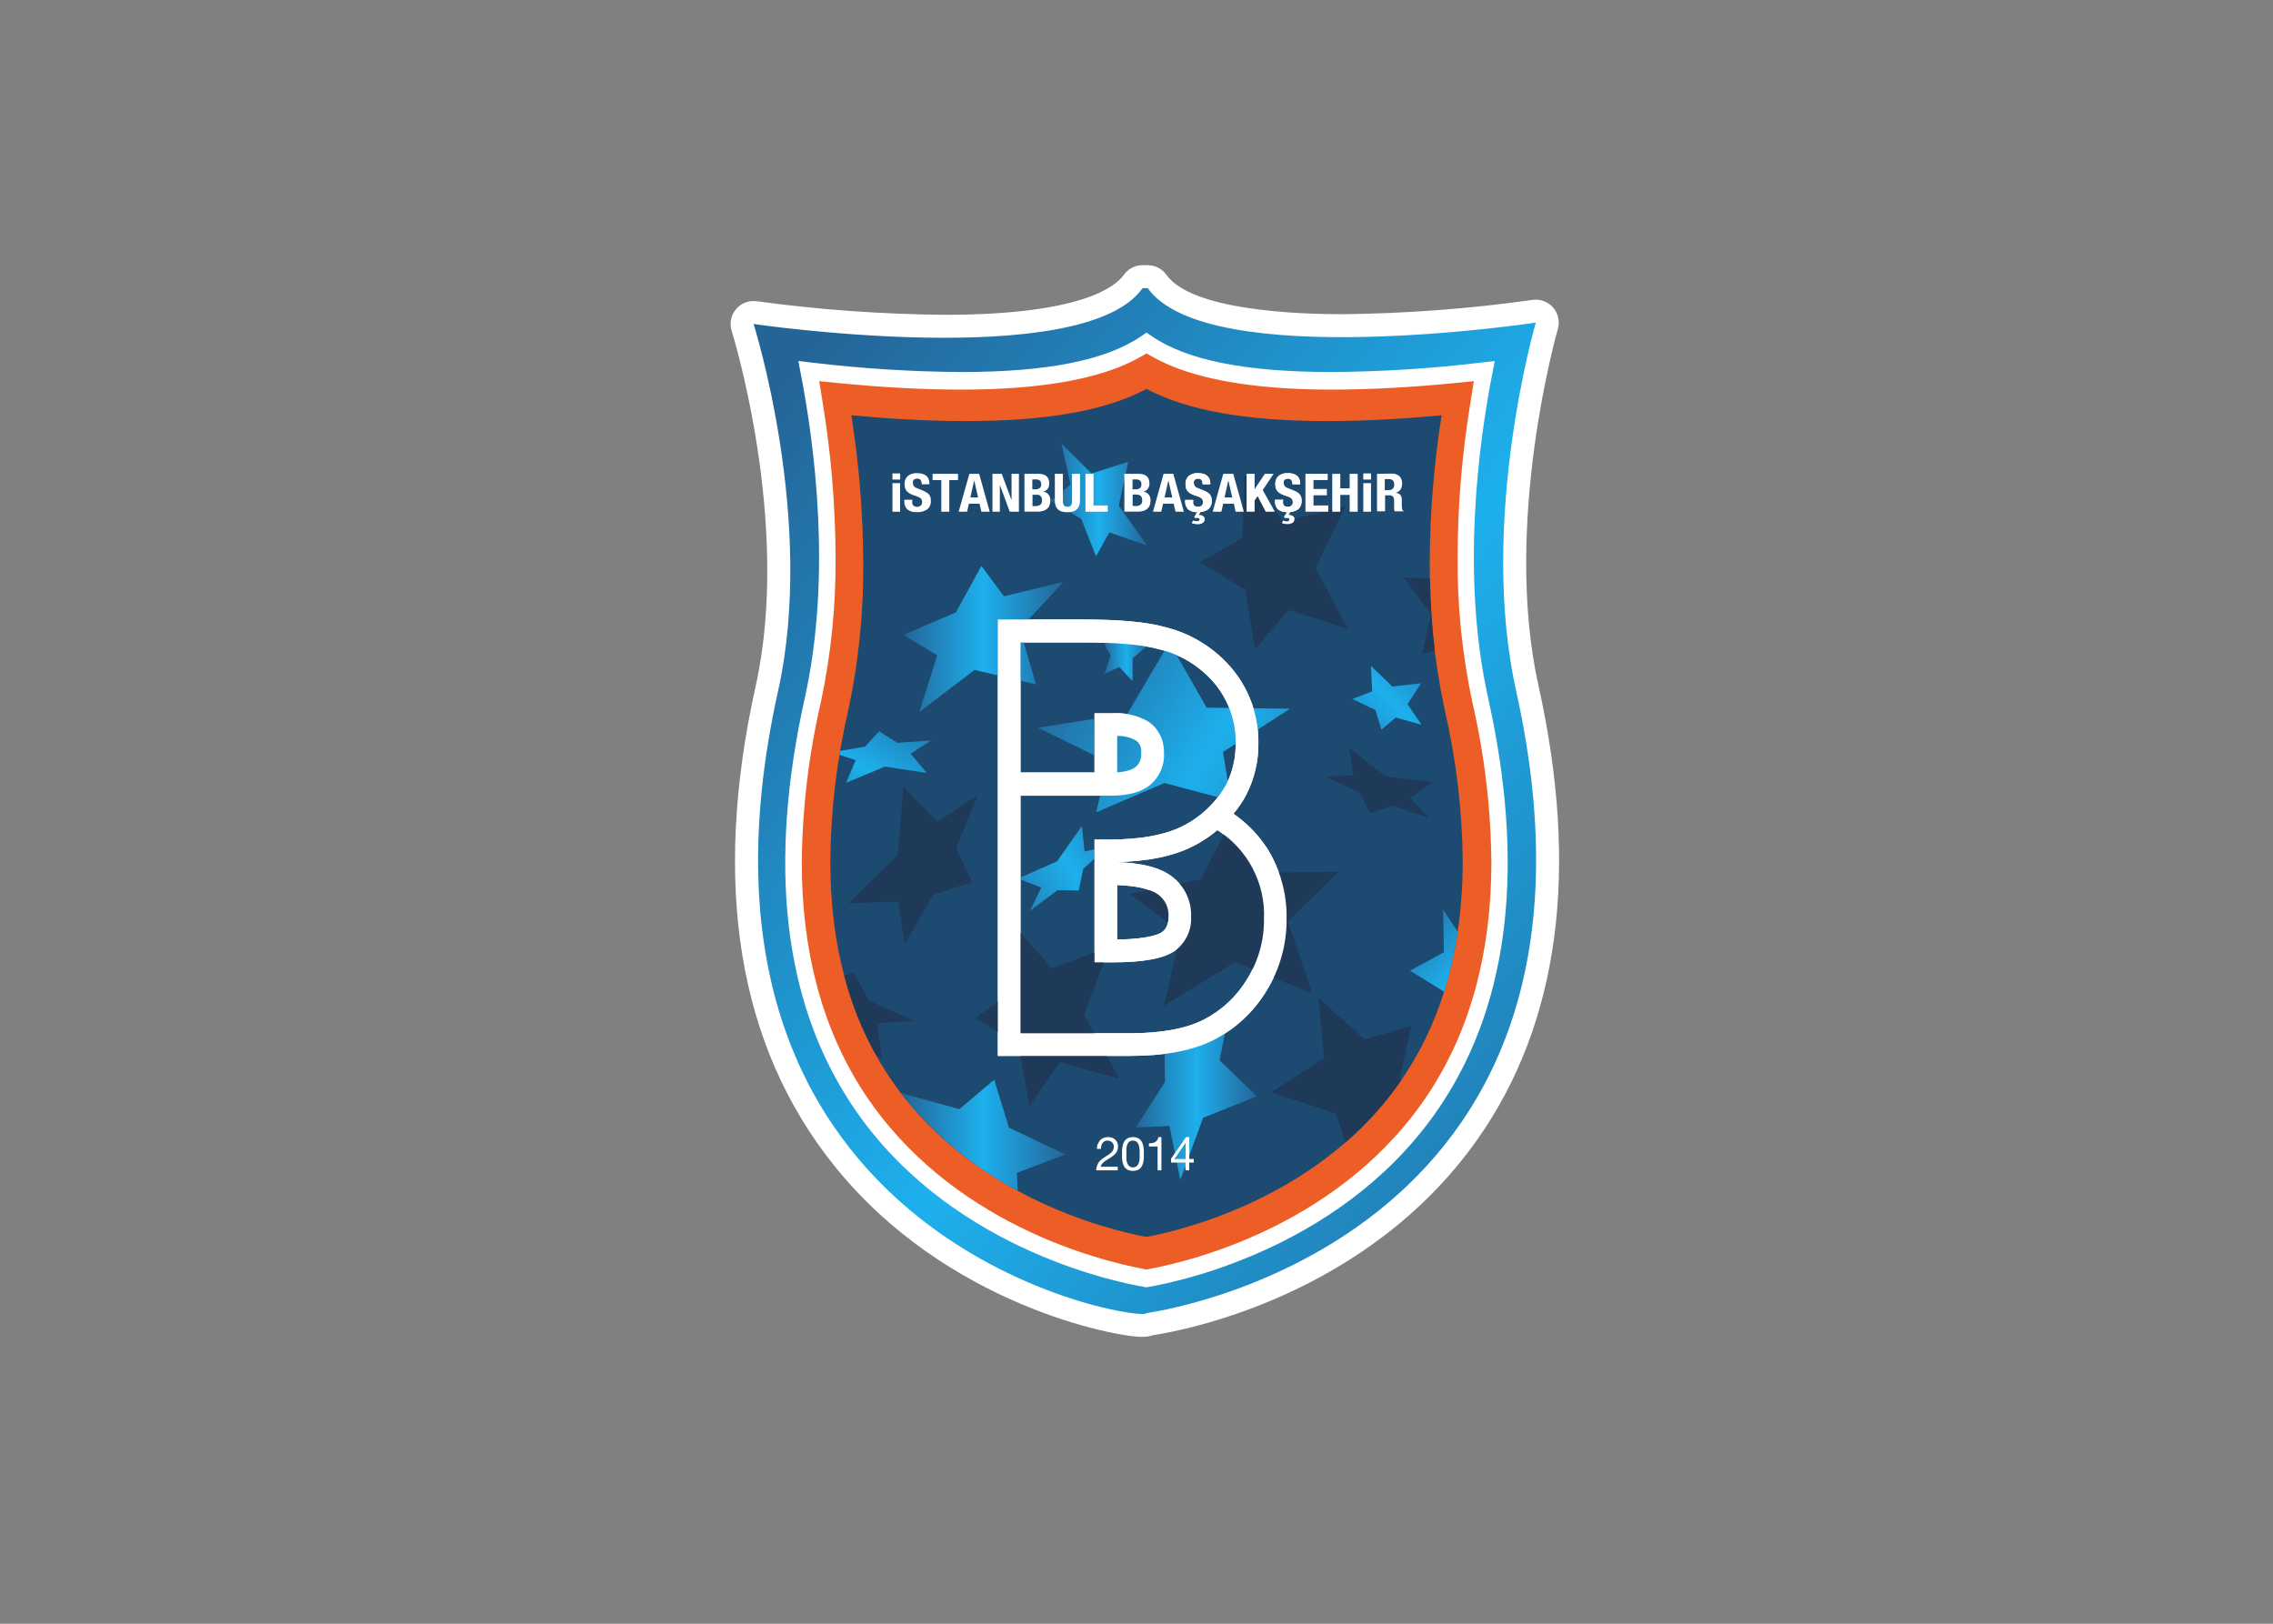 <svg clip-rule="evenodd" fill-rule="evenodd" stroke-linejoin="round" stroke-miterlimit="2" viewBox="0 0 560 400" xmlns="http://www.w3.org/2000/svg" xmlns:xlink="http://www.w3.org/1999/xlink"><rect x="0" y="0" width="560" height="400" fill="#808080" stroke="none"/><linearGradient id="a"><stop offset="0" stop-color="#246598"/><stop offset=".5" stop-color="#1db0ed"/><stop offset="1" stop-color="#246598"/></linearGradient><linearGradient id="b" gradientTransform="matrix(-13196.7 10840.1 -10840.1 -13196.7 13802.9 2004.78)" gradientUnits="userSpaceOnUse" x1="0" x2="1" xlink:href="#a" y1="0" y2="0"/><linearGradient id="c" gradientUnits="userSpaceOnUse" x1="2366.26" x2="4555.02" xlink:href="#a" y1="9551.57" y2="9551.57"/><linearGradient id="d" gradientUnits="userSpaceOnUse" x1="4380.94" x2="5701.24" xlink:href="#a" y1="11455.7" y2="11455.7"/><linearGradient id="e" gradientUnits="userSpaceOnUse" x1="5097.34" x2="5735.802" xlink:href="#a" y1="9380.95" y2="9380.95"/><linearGradient id="f" gradientTransform="matrix(-4273.22 2576.5 -2576.5 -4273.22 8569.96 6538.57)" gradientUnits="userSpaceOnUse" x1="0" x2="1" xlink:href="#a" y1="0" y2="0"/><linearGradient id="g" gradientTransform="matrix(-1790.97 -1822.39 1822.39 -1790.97 9926.18 9610.94)" gradientUnits="userSpaceOnUse" x1="0" x2="1" xlink:href="#a" y1="0" y2="0"/><linearGradient id="h" gradientUnits="userSpaceOnUse" x1="5546.04" x2="7204.42" xlink:href="#a" y1="3374.88" y2="3374.88"/><linearGradient id="i" gradientTransform="matrix(2230.92 1633.91 -1633.91 2230.92 3520.81 5623.42)" gradientUnits="userSpaceOnUse" x1="0" x2="1" xlink:href="#a" y1="0" y2="0"/><linearGradient id="j" gradientTransform="matrix(1398.22 2152.32 -2152.32 1398.22 1274.12 6609.59)" gradientUnits="userSpaceOnUse" x1="0" x2="1" xlink:href="#a" y1="0" y2="0"/><linearGradient id="k" gradientUnits="userSpaceOnUse" x1="2330.43" x2="4582.04" xlink:href="#a" y1="2760.28" y2="2760.28"/><linearGradient id="l" gradientTransform="matrix(-1665.29 1790.98 -1790.98 -1665.29 10797.8 4062.73)" gradientUnits="userSpaceOnUse" x1="0" x2="1" xlink:href="#a" y1="0" y2="0"/><clipPath id="m"><path clip-rule="evenodd" d="m0 0h11340v14667.8h-11340z"/></clipPath><clipPath id="n"><path clip-rule="evenodd" d="m5691.17 326.738s6759.23 872.902 5060.03 8518.172c-518.5 2332.69 269.6 5036.69 269.6 5036.69s-4497-679.3-5311.41 472h-70.34c-813.82-1151.3-5324.573-490.8-5324.573-490.8s854.643-2689 335.57-5021.67c-1699.227-7645.89 5068.773-8660.161 5041.123-8514.392zm-22 356.344c-449.31 76.664-2755.58 559.258-4038.79 2536.868-911.208 1403.28-1117.95 3261.51-615.22 5523.14 377.05 1692.91 125.68 3505.91-54.051 4436.01l-34.558 177.2 178.469-20.8c680.84-82 1364.14-125.3 2049.88-130 1177.03 0 1982.64 160.2 2464.01 489.5l73.5 50.3 73.56-50.3c481.98-329.3 1288.26-489.5 2463.98-489.5 686.19 4.6 1369.89 48 2051.15 130l178.5 20.8-34.6-177.2c-181.6-930.1-432.99-2743.1-55.9-4436.01 502.7-2262.3 295.9-4118.62-615.21-5521.85-1284.48-1978.9-3592.64-2462.166-4042.58-2538.158l-22-3.777-22 3.777z"/></clipPath><clipPath id="o"><path clip-rule="evenodd" d="m1500.29 8021.03-9.43-54.66 220.58-71.64-130.7-311.05 531.62 221.8 573.11-86.7-221.19 263.95 280.27 179.72-460.62-31.42-251.38 157.73-193.54-210.53-337.47-57.2z"/></clipPath><clipPath id="p"><path clip-rule="evenodd" d="m2330.43 3339.37c216.07-277.15 458.82-528.52 728.28-754.1 269.44-225.64 559.58-420.43 870.4-584.43l-11.31 244.49 664.23 251.37-772.32 368.19-201.08 654.82-477.61-402.16-800.59 219.28z"/></clipPath><clipPath id="q"><path clip-rule="evenodd" d="m9765.18 4721.27c84.48 269.02 147.32 543 188.52 821.96l-200.43 304.12 9.43-583.13-463.19-251.36 466.91-289.11z"/></clipPath><g transform="matrix(.018 0 0 -.018 179.999 329.346)"><g clip-path="url(#m)" fill="#fff" fill-rule="nonzero"><path d="m5634.59 0c-363.17 0-2683.3 432.957-4217.25 2345.23-1315.899 1639.53-1677.238 3849.66-1073.965 6563.77 493.313 2220.2-319.859 4832.5-328.648 4858.9-4.024 12.6-7.215 25.5-9.602 38.5-2.391 13.1-3.941 26.2-4.66 39.5-.719 13.2-.61 26.4.348 39.7.96 13.2 2.734 26.3 5.359 39.3 2.613 13 6.035 25.8 10.269 38.4 4.239 12.6 9.258 24.8 15.036 36.7 5.781 12 12.308 23.5 19.558 34.6 7.231 11.1 15.153 21.7 23.746 31.8 8.586 10.1 17.778 19.7 27.574 28.6 9.801 8.9 20.122 17.2 30.961 24.9 10.844 7.6 22.133 14.5 33.86 20.7 11.715 6.2 23.773 11.7 36.195 16.4 12.41 4.6 25.07 8.5 37.961 11.6 12.906 3.1 25.953 5.3 39.145 6.7 13.175 1.5 26.402 2 39.664 1.8 13.265-.3 26.453-1.3 39.582-3.3 851.367-115.8 1706.647-177.6 2565.807-185.3 1868.28 0 2340.19 382 2456.45 546.7 14.55 20.5 31.32 39 50.32 55.5s39.7 30.6 62.07 42.1c22.36 11.5 45.76 20.3 70.19 26.2 24.48 5.9 49.28 8.8 74.49 8.8h70.34c25.11 0 49.85-3 74.29-8.9 24.38-6 47.72-14.7 70.03-26.2 22.31-11.6 42.97-25.6 61.92-42.1 18.89-16.4 35.66-34.9 50.15-55.4 343.77-485.8 1792.24-538.6 2399.28-538.6 873.78 8.7 1743.24 73.9 2608.54 195.5 15.6 2.4 31.4 3.7 47.2 3.7 12.1 0 24.2-.7 36.3-2.1s24-3.5 35.8-6.3c11.9-2.8 23.5-6.2 34.9-10.4 11.5-4.1 22.6-8.9 33.5-14.3 10.8-5.5 21.4-11.5 31.5-18.2 10.2-6.6 20-13.9 29.3-21.6 9.3-7.8 18.2-16.1 26.5-24.9 8.4-8.9 16.2-18.1 23.5-27.9 7.3-9.7 14-19.8 20.1-30.3s11.6-21.3 16.5-32.4c4.9-11.2 9.1-22.6 12.6-34.2 3.6-11.6 6.4-23.4 8.6-35.4 2.2-11.9 3.6-24 4.4-36.1s.8-24.3.2-36.4-1.9-24.2-4-36.2c-2-12-4.7-23.8-8.1-35.5-7.6-26.3-759.1-2656.3-264.6-4880.2 562.5-2528.74 283.4-4615.1-828.9-6199.92-1506.26-2146.66-4012.37-2624.91-4439.06-2687.753-49.91-17.028-101.25-25-153.95-23.864z"/><path d="m679.586 13536.6 227.48-1308.3 130.094-1626.4-178.48-1418.92-179.094-893.6-130.082-1459.18 113.746-1462.91 309.18-1361.15 582.54-1024.31 712.62-965.25 854.01-565.58 988.49-532.906s764.16-326.789 813.18-326.789c49.01 0 803.1-113.727 803.1-113.727l699.44 194.789 1206.52 446.833 1244.88 879.73 578.78 506.57 565.61 785.46 462.5 942.63 227.5 828.91 130.1 1024.31v1016.75l-195.5 955.83-162.7 1123.59-70.4 1019.92v1836.9l184.1 845.2 130.1 731.4-706.4-79.8-811.26-78.5h-1817.34l-808.76 159.6-591.36 194.8-290.34 130.1-395.89-227.5-754.08-257-1440.32-100.6-1197.14 100.6-845.84 78.5z"/></g><g clip-path="url(#n)"><path d="m5691.17 326.738s6759.23 872.902 5060.03 8518.172c-518.5 2332.69 269.6 5036.69 269.6 5036.69s-4497-679.3-5311.41 472h-70.34c-813.82-1151.3-5324.573-490.8-5324.573-490.8s854.643-2689 335.57-5021.67c-1699.227-7645.89 5068.773-8660.161 5041.123-8514.392zm-22 356.344c-449.31 76.664-2755.58 559.258-4038.79 2536.868-911.208 1403.28-1117.95 3261.51-615.22 5523.14 377.05 1692.91 125.68 3505.91-54.051 4436.01l-34.558 177.2 178.469-20.8c680.84-82 1364.14-125.3 2049.88-130 1177.03 0 1982.64 160.2 2464.01 489.5l73.5 50.3 73.56-50.3c481.98-329.3 1288.26-489.5 2463.98-489.5 686.19 4.6 1369.89 48 2051.15 130l178.5 20.8-34.6-177.2c-181.6-930.1-432.99-2743.1-55.9-4436.01 502.7-2262.3 295.9-4118.62-615.21-5521.85-1284.48-1978.9-3592.64-2462.166-4042.58-2538.158l-22-3.777-22 3.777z" fill="url(#b)" fill-rule="nonzero"/></g><path d="m5655.97 930.051c-602.63 111.809-2662.56 618.949-3839.58 2427.539-559.29 861.56-842.702 1916.67-842.077 3135.77 7.078 741.06 94.217 1472.49 261.427 2194.45 139.23 655.65 206.25 1318.59 201.08 1988.89-2.98 715.1-62.89 1425.5-179.72 2131l-44 272.7 267.08-26.4c586.94-58.4 1166.34-89.2 1675.35-89.2 1098.47 0 1919.17 147 2439.52 439.9l97.36 55.3 99.34-55.3c520.29-290.4 1339.77-439.9 2435.72-439.9 512.78 0 1092.17 30.8 1679.13 89.2l267 26.4-43.9-272.7c-117.2-704.7-176.93-1414.1-179.15-2128.5-5.28-671.1 61.95-1334.92 201.75-1991.39 166.8-721.8 253.7-1453.02 260.8-2193.77 0-1218.53-282.8-2273.65-842.09-3135.21-1178.31-1809.83-3239.46-2316.97-3843.4-2429.455l-37.68-6.883-35.82 6.883z" fill="#ed5e27" fill-rule="nonzero"/><path d="m1815.75 10589.4c4.86-675.42-63-1343.42-203.6-2004.03-158.46-682.21-241.01-1373.46-247.6-2073.78 0-1139.91 257.44-2106.45 772.33-2899.48 1085.89-1677.26 3040.27-2149.2 3553.05-2243.41 512.78 94.83 2469 565.53 3556.21 2245.28 515.31 791.84 773.56 1757.45 774.76 2896.98-6.7 700.33-89.25 1391.58-247.54 2073.79-141.01 661.18-209.03 1329.83-204.21 2005.85 2.53 678.5 56.78 1352.8 162.74 2022.9-453.71-42.7-1005.46-79.2-1564.78-79.2-1100.97 0-1912.27 142-2474.7 439.9-561.15-299.8-1373.06-439.9-2474.66-439.9-560.55 0-1112.29 36.5-1565.38 79.2 105.92-670.6 160.38-1345.3 163.38-2024.1" fill="#1d4a70" fill-rule="nonzero"/><path d="m6398.79 11246.7h25.11c7.76-.1 15.27-1.4 22.62-3.8 7.55-2.4 14.44-5.9 20.75-10.7 6.06-4.6 10.87-10.2 14.45-16.9 3.83-7.1 5.74-14.6 5.64-22.6.46-10-1.45-19.4-5.85-28.3-4.35-8.9-10.56-16.3-18.63-22-21.8-13.5-45.45-19.4-71.02-17.6-15.43-.1-30.7 1.4-45.87 4.4-10.51 1.8-20.55 4.9-30.18 9.4l14.44 33.3c7.46-3.5 15.22-6 23.3-7.5 9.68-2.1 19.51-3.2 29.5-3.2 9.79-.2 18.79 2.3 27.02 7.6 7.2 3.6 10.98 9.5 11.34 17.6.11 7.4-2.84 13.2-8.8 17.6-7.4 5-15.58 7.3-24.54 6.9h-13.82l-11.95-3.2-15.07 16.4 42.14 62.8h40.84l-28.93-42.1zm-67.91 193.5c-1.09-11.1-1.09-22.2 0-33.3 1.6-9.3 5.43-17.7 11.49-25s13.56-12.6 22.46-15.8c11.6-4.2 23.51-6.1 35.83-5.7 16.92 0 31.98 5.3 45.23 15.7 7.1 6 12.38 13.3 15.95 21.8 3.52 8.5 4.92 17.4 4.19 26.6.16 10.4-1.55 20.5-5.07 30.2-3.57 8.9-9.06 16.4-16.31 22.6-9.11 7.6-19.15 13.7-30.17 18.2-14.96 6.5-30.29 12.2-45.87 17-21.69 6.6-42.6 15-62.84 25.1-16.62 8.3-31.47 19-44.62 32.1-12.01 12.3-20.81 26.5-26.4 42.7-5.9 18.4-8.59 37.3-8.18 56.6-1.66 21.6 1.5 42.5 9.42 62.7s19.88 37.6 35.82 52.3c18.02 13.6 37.84 23.6 59.48 30.1s43.69 9 66.21 7.6c22.72.2 45.14-2.3 67.24-7.5 19.51-4.5 37.32-12.7 53.42-24.6 15.32-11.5 27.07-26 35.2-43.3 8.85-20 13.04-41 12.58-62.9v-14.4h-105.6c1.24 20.5-3.37 39.5-13.82 57.2-5.39 7.1-12.17 12.4-20.29 16-8.18 3.5-16.67 4.9-25.57 4.1-10.62.4-20.87-1.3-30.8-5-7.51-2.9-14.03-7.3-19.47-13.2-4.97-5.7-8.33-12.2-10.09-19.5-.88-7.6-.88-15.1 0-22.7-.42-14.4 3.1-27.8 10.71-40.2 12.27-14.6 27.54-24.7 45.87-30.1l84.84-34.6c17.96-7.1 34.94-16.1 50.93-27 12.06-8.4 22.57-18.4 31.37-30.2 7.87-10.8 13.36-22.8 16.36-35.8 3.1-14.3 4.61-28.7 4.4-43.4 1.92-22.8-1.55-44.7-10.46-65.8-8.85-21.2-22.15-39-39.8-53.6-20.66-13.5-42.86-23.5-66.78-29.8-23.86-6.4-48.09-8.8-72.73-7.2-23.86-2.3-47.26-.2-70.3 6.4-22.98 6.7-43.94 17.3-62.94 31.9-13.82 14.5-24.22 31.1-31.21 49.9-7.04 18.8-9.99 38.2-9.01 58.2v20.7h110v-15.1z" fill="#fff" fill-rule="nonzero"/><path d="m7628.55 11246.7h25.16c7.72-.1 15.27-1.4 22.62-3.8 7.51-2.4 14.45-5.9 20.71-10.7 6.11-4.6 10.92-10.2 14.5-16.9 3.82-7.1 5.74-14.6 5.64-22.6.46-10-1.5-19.4-5.86-28.3-4.34-8.9-10.55-16.3-18.68-22-21.74-13.5-45.45-19.4-70.97-17.6-15.48-.1-30.75 1.4-45.86 4.4-10.51 1.7-20.55 4.9-30.18 9.4l14.44 33.3c7.45-3.5 15.17-6 23.24-7.5 9.73-2.1 19.57-3.2 29.51-3.2 9.78-.2 18.84 2.3 27.07 7.6 7.2 3.6 10.98 9.5 11.34 17.6-.1 7.5-3.21 13.4-9.48 17.6-7.34 5-15.52 7.3-24.48 6.9l-13.2.6-11.96-3.1-16.92 14.4 42.08 62.9h41.46l-28.88-42.1zm-67.86 193.5c-1.14-11.1-1.14-22.2 0-33.3 1.66-9.3 5.44-17.7 11.34-25.1 6.16-7.2 13.72-12.4 22.62-15.7 11.33-4.2 23.09-6 35.2-5.7 16.87 0 31.99 5.2 45.24 15.7 7.04 6 12.37 13.3 15.89 21.8 3.57 8.5 4.97 17.4 4.2 26.6.15 10.4-1.5 20.5-5.02 30.2-3.58 8.9-9.06 16.4-16.31 22.6-9.16 7.6-19.21 13.7-30.18 18.2-15.01 6.5-30.28 12.2-45.86 17-21.69 6.6-42.66 14.9-62.85 25.1-16.61 8.3-31.52 19-44.62 32.1-12 12.3-20.8 26.5-26.39 42.7-5.91 18.4-8.65 37.3-8.18 56.6-1.66 21.6 1.44 42.5 9.37 62.7 7.97 20.2 19.93 37.6 35.87 52.3 18.01 13.6 37.84 23.6 59.42 30.1 21.69 6.5 43.75 9 66.26 7.6 22.73.2 45.14-2.4 67.24-7.5 19.47-4.6 37.27-12.7 53.43-24.6 15.27-11.5 26.96-26 35.19-43.3 8.86-20 13.05-41 12.58-62.9v-14.4h-104.97c1.29 20.5-3.32 39.5-13.83 57.2-5.38 7.1-12.16 12.4-20.34 16-8.18 3.5-16.67 4.9-25.52 4.1-10.61.4-20.86-1.3-30.8-5-7.51-3-13.97-7.4-19.51-13.2-4.92-5.7-8.28-12.2-10.05-19.5-.88-7.6-.88-15.1 0-22.7-.46-14.4 3.11-27.8 10.72-40.2 12.27-14.6 27.59-24.6 45.86-30.1l84.85-34.6c18.16-7.1 35.35-16.1 51.5-27 12.16-8.4 22.62-18.4 31.42-30.2 7.87-10.8 13.3-22.8 16.36-35.8 3.1-14.3 4.55-28.7 4.4-43.4 1.91-22.8-1.56-44.7-10.46-65.8-8.85-21.2-22.15-39-39.81-53.6-20.65-13.5-42.86-23.5-66.77-29.8-23.86-6.4-48.09-8.8-72.73-7.2-23.86-2.3-47.26-.2-70.24 6.4-23.04 6.7-44.06 17.3-63 31.9-14.19 14.8-24.75 31.8-31.78 51.1-6.99 19.2-9.79 39.1-8.44 59.5v20.7h109.99v-15z" fill="#fff" fill-rule="nonzero"/><path d="m5290.88 5438.88v745.35c358.83-11.96 508.38-88.62 565.58-133.24 22.93-17.29 43.48-37.07 61.49-59.48 18.01-22.36 32.98-46.59 44.93-72.73 12.01-26.09 20.55-53.26 25.73-81.58 5.18-28.26 6.78-56.68 4.82-85.36 0-125.68-43.95-178.48-91.11-213.01-22-16.36-152.71-94.26-612.06-100.58zm0 2283.06v502.73c88.88 2.96 172.69-16.3 251.37-57.82 6.36-3.98 12.47-8.39 18.22-13.2 12.68-10.82 23.55-23.19 32.66-37.06 15.43-25.16 24.43-52.39 27.02-81.74.88-14.23.88-28.47 0-42.7 1.87-17.45 1.66-34.89-.67-52.28-2.28-17.4-6.52-34.27-12.84-50.68-6.26-16.36-14.39-31.78-24.28-46.23-9.93-14.49-21.43-27.59-34.47-39.34-29.51-25.78-100.53-66-258.87-77.28zm1777.17-2827.89c-71.69-118.59-158.35-225.01-259.91-319.33-101.56-94.31-214.15-172.84-337.76-235.52-243.81-122.38-580.64-183.51-1010.44-183.51h-1491.87v3251.42h1234.19c246.76 0 430.26 52.12 550.51 156.48 29.92 26.45 56.53 55.91 79.82 88.36 23.35 32.51 42.76 67.14 58.34 103.94 15.53 36.81 26.82 74.86 33.86 114.2 6.98 39.39 9.57 78.99 7.71 118.9 0 27.12-1.71 54.15-5.02 81.06-8.34 77.34-33.5 148.77-75.43 214.31-25.25 38.61-55.43 72.98-90.48 103.06-16.87 14.44-34.68 27.64-53.42 39.6-70.92 39.65-145.97 68.69-225.17 87.07-79.15 18.37-159.34 25.36-240.5 21.02h-261.41v-810.07h-1013v1779.7h836.42c485.15 0 839.99-31.41 1064.49-94.25 74.03-17.81 146.13-41.41 216.32-70.76 70.2-29.35 137.65-64.09 202.3-104.26 64.65-40.11 125.69-85.15 183.14-135.05 57.41-49.9 110.52-104.1 159.28-162.54 46.75-57.04 88.11-117.71 124.03-182.11 35.97-64.39 66-131.43 90.07-201.1 24.07-69.72 41.83-141.01 53.26-213.84 11.44-72.83 16.36-146.13 14.81-219.84 1.65-96.13-8.13-191.01-29.4-284.76-21.23-93.69-53.32-183.55-96.29-269.53-51.19-92.66-112.06-178.43-182.57-257.32-70.55-78.94-148.97-148.98-235.32-210.22-57.87-40.68-118.43-76.92-181.59-108.7-243.86-122.32-580.69-183.51-1010.49-183.51h-195.46v-1680.37h251.37c418.93 0 702.54 53.42 850.85 160.26 36.18 26.56 68.53 57.2 97.05 91.83 28.58 34.63 52.39 72.26 71.54 112.9 19.16 40.58 33.03 82.93 41.62 126.98s11.6 88.46 9.11 133.29c2.02 52.49-2.22 104.41-12.73 155.86-10.51 51.46-26.97 100.94-49.38 148.36-22.42 47.52-50.16 91.62-83.24 132.41-33.03 40.79-70.51 77.08-112.28 108.81-157.52 123.61-412.87 190.65-766.06 201.16 434.25 9.37 777.35 80.39 1046.99 215.54 121.13 60.98 233.61 135.11 337.39 222.43 50.79-32.14 99.29-67.5 145.41-105.96 46.13-38.51 89.56-79.87 130.29-124.07 40.69-44.21 78.32-90.9 112.9-140.03 34.58-49.17 65.8-100.37 93.64-153.64 27.85-53.26 52.08-108.08 72.73-164.5 20.66-56.48 37.53-113.99 50.63-172.64 13.04-58.69 22.26-117.96 27.54-177.8 5.33-59.89 6.67-119.79 4.08-179.83.73-72.27-3.67-144.22-13.2-215.86-9.57-71.64-24.17-142.2-43.79-211.77s-44.1-137.33-73.35-203.43c-29.3-66.06-63.15-129.72-101.56-190.91zm267.05 1805.44c-108.49 163.11-241.12 303.44-397.8 421.05l-54.62 40.22c69.42 81.37 128.69 169.53 177.81 264.57 54.92 108.08 96.18 221.13 123.77 339.21 27.64 118.07 40.85 237.7 39.6 358.93 1.45 91.63-5.12 182.68-19.72 273.16-14.65 90.49-37.06 178.95-67.29 265.5-30.23 86.5-67.81 169.69-112.75 249.61-44.88 79.87-96.43 155.19-154.62 226-58.91 70.82-122.94 136.56-192.25 197.12-69.36 60.67-142.97 115.44-221.03 164.29-78.01 48.9-159.43 91.3-244.23 127.22-84.79 35.94-171.85 64.93-261.25 87-251.37 71-628.42 105.57-1146.23 105.57h-1146.85v-5973.06h1802.3c483.22 0 859.03 70.97 1149.33 216.79 74.17 37.63 145.3 80.18 213.52 127.7 68.23 47.47 132.83 99.44 193.86 155.97 60.98 56.42 117.76 116.88 170.36 181.22 52.59 64.4 100.52 132.11 143.69 203.13 46.07 73.61 86.66 150.17 121.85 229.57 35.15 79.36 64.56 160.88 88.16 244.43 23.61 83.6 41.15 168.44 52.75 254.48 11.54 86.08 16.98 172.53 16.25 259.39 1.76 86.44-2.79 172.58-13.71 258.4-10.93 85.83-28.01 170.36-51.36 253.6-23.29 83.34-52.53 164.45-87.79 243.44-35.2 79-75.99 154.99-122.37 228.03" fill="#fff" fill-rule="nonzero"/><path d="m6398.79 11246.7h25.11c7.76-.1 15.27-1.4 22.62-3.8 7.55-2.4 14.44-5.9 20.75-10.7 6.06-4.6 10.87-10.2 14.45-16.9 3.83-7.1 5.74-14.6 5.64-22.6.46-10-1.45-19.4-5.85-28.3-4.35-8.9-10.56-16.3-18.63-22-21.8-13.5-45.45-19.4-71.02-17.6-15.43-.1-30.7 1.4-45.87 4.4-10.51 1.8-20.55 4.9-30.18 9.4l14.44 33.3c7.46-3.5 15.22-6 23.3-7.5 9.68-2.1 19.51-3.2 29.5-3.2 9.79-.2 18.79 2.3 27.02 7.6 7.2 3.6 10.98 9.5 11.34 17.6-.05 7.5-3.21 13.4-9.47 17.6-7.35 5-15.53 7.3-24.49 6.9h-14.44l-11.96-3.2-13.82 16.4 42.14 62.8h40.84l-28.93-42.1zm-67.91 193.5c-1.09-11.1-1.09-22.2 0-33.3 1.6-9.3 5.43-17.7 11.49-25s13.56-12.6 22.46-15.8c11.6-4.2 23.51-6.1 35.83-5.7 16.92 0 31.98 5.3 45.23 15.7 7.1 6 12.38 13.3 15.95 21.8 3.52 8.5 4.92 17.4 4.19 26.6.16 10.4-1.55 20.5-5.07 30.2-3.57 8.9-9.06 16.4-16.31 22.6-9.11 7.6-19.15 13.7-30.17 18.2-14.96 6.5-30.29 12.2-45.87 17-21.69 6.6-42.6 15-62.84 25.1-16.62 8.3-31.47 19-44.62 32.1-12.01 12.3-20.81 26.5-26.4 42.7-5.9 18.4-8.59 37.3-8.18 56.6-1.66 21.6 1.5 42.5 9.42 62.7s19.88 37.6 35.82 52.3c18.02 13.6 37.84 23.6 59.48 30.1s43.69 9 66.21 7.6c22.72.2 45.14-2.3 67.24-7.5 19.51-4.5 37.32-12.7 53.42-24.6 15.27-11.5 27.02-26 35.2-43.3 8.85-20 13.04-41 12.58-62.9v-14.4h-105.6c1.24 20.5-3.37 39.5-13.82 57.2-5.39 7.1-12.17 12.4-20.29 16-8.18 3.5-16.67 4.9-25.57 4.1-10.62.4-20.87-1.3-30.8-5-7.51-2.9-14.03-7.3-19.47-13.2-4.97-5.7-8.33-12.2-10.09-19.5-.88-7.6-.88-15.1 0-22.7-.42-14.4 3.1-27.8 10.71-40.2 12.27-14.6 27.54-24.7 45.87-30.1l84.84-34.6c17.96-7.1 34.94-16.1 50.93-27 12.06-8.4 22.57-18.4 31.37-30.2 7.82-10.8 13.3-22.8 16.36-35.8 3.1-14.3 4.61-28.7 4.4-43.4 1.92-22.8-1.55-44.7-10.46-65.8-8.85-21.2-22.15-39-39.8-53.6-20.66-13.5-42.86-23.5-66.78-29.8-23.86-6.4-48.09-8.8-72.73-7.2-23.86-2.3-47.26-.2-70.3 6.4-22.98 6.7-43.94 17.3-62.94 31.9-13.82 14.5-24.22 31.1-31.21 49.9-7.04 18.8-9.99 38.2-9.01 58.2v20.7h110v-15.1z" fill="#fff" fill-rule="nonzero"/><path d="m2379.45 5369.77-81.7 588.82-683.09-23.24 674.92 664.24 76.03 925.64 468.8-473.85 550.5 367.63-299.12-731.43 220.57-463.8-534.78-175.33z" fill="#1e3a58"/><path d="m2582.42 8551.41 245.72 776.1-461.89 280.92 717.01 307.28 349.4 635.99 309.18-415.4 813.16 196-597.62-642.82 222.47-759.1-825.11 194.78-16.34 3.79z" fill="url(#c)"/><path d="m5001.18 10683.6-201.72 510.9-418.52 250.8 272.11 220.5-125.06 561.9 412.24-411 502.11 160.8-128.84-602.6 387.71-543.6-516.55 179.7z" fill="url(#d)"/><path d="m7176.76 9409.2-129.47 811.3-622.1 380.8 578.1 332.5 32.1 858.4 538.5-631.6 840.81 206.7-409.09-844.5 444.29-833.94-813.17 260.16z" fill="#1e3a58"/><path d="m5318.52 9169.16-201.71-96.17 84.83 256.44-104.3 187.87 194.78 21.99 133.86 247.6 53.43-255.76 256.38-48.38-233.14-193.54-.62-314.21z" fill="url(#e)"/><path d="m5004.95 7180.23 153.96 690.01-948.91 467.54 1222.92 194.17 572.46 974.67 510.3-894.23 1140.57-15.07-916.85-591.97 109.95-666.72-910.59 242.51z" fill="url(#f)"/><path d="m9450.97 8946.68-391.49-45.86-294.08 282.16 15.69-348.16-272.13-104.3 316.75-150.8 82.3-268.34 196.09 164.66 351.89-96.8-190.39 280.93z" fill="url(#g)"/><path d="m8975.88 7668.52-507.71 390.25 52.75-371.41-383.31-20.76 466.29-213.01 148.3-281.54 316.69 96.79 485.76-165.28-250.07 272.75 312.3 220.57z" fill="#1e3a58"/><path d="m5929.34 4530.2 236.3 1008.01-710.72 523.44 979.64 202.35 397.81 766.68 461.27-674.96 1029.33 9.48-696.28-679.31 334.35-987.25-1055.16 430.43z" fill="#1e3a58"/><path d="m6154.93 2149.15 312.34 849.61 737.13 295.37-512.16 492.07 165.91 814.4-514.7-582.55-409.71 159.64 11.96-689.4-399.67-621.48 461.27 20.08z" fill="url(#h)"/><path d="m4098.78 5833.52 153.33 317.37-319.22 121.91 535.4 235.68 339.97 483.22 37.08-348.74 328.03 80.39-346.26-317.31-62.84-297.23-289.69 5.64z" fill="url(#i)"/><path d="m4396.65 5044.89-521.59 590.69-1.26-877.87-526.6-396.52 591.97-354.43 149.56-852.76 416 607.04 817.57-229.99-485.14 879.74 354.44 931.34z" fill="#1e3a58"/><g clip-path="url(#o)"><path d="m1500.29 8021.03-9.43-54.66 220.58-71.64-130.7-311.05 531.62 221.8 573.11-86.7-221.19 263.95 280.27 179.72-460.62-31.42-251.38 157.73-193.54-210.53-337.47-57.2z" fill="url(#j)" fill-rule="nonzero"/></g><path d="m8411.59 2658.2c293.87 253.23 550.93 539.54 771.04 859.03l-20.71 28.26 156.48 715.13-638.51-188.53-635.93 569.98 81.07-828.23-730.24-466.91 889.88-287.82 130.03-400.91z" fill="#1e3a58" fill-rule="nonzero"/><g clip-path="url(#p)"><path d="m2330.43 3339.37c216.07-277.15 458.82-528.52 728.28-754.1 269.44-225.64 559.58-420.43 870.4-584.43l-11.31 244.49 664.23 251.37-772.32 368.19-201.08 654.82-477.61-402.16-800.59 219.28z" fill="url(#k)" fill-rule="nonzero"/></g><g clip-path="url(#q)"><path d="m9765.18 4721.27c84.48 269.02 147.32 543 188.52 821.96l-200.43 304.12 9.43-583.13-463.19-251.36 466.91-289.11z" fill="url(#l)" fill-rule="nonzero"/></g><g fill-rule="nonzero"><path d="m9636.96 9396.67c-38.93 331.14-59.69 660.43-62.79 980.93l-363.85 17 377.05-502.76-120.04-548.59 168.38 50.26z" fill="#1e3a58"/><path d="m1554.97 4944.37c98.71-378.71 242.83-739.19 432.34-1081.51l86.73-66.62-71.02 498.33 514.04 27.64-628.42 285.9-199.2 377.05-137.62-42.09z" fill="#1e3a58"/><path d="m2320.38 11293.8h-104.95v390.9h104.95zm0 439.9h-104.95v84.2h104.95v-85.4z" fill="#fff"/><path d="m2486.27 11440.2c-1.08-10.8-1.08-21.7 0-32.6 1.59-9.4 5.37-17.8 11.32-25.2 6.21-7.1 13.75-12.4 22.61-15.7 11.37-4.1 23.1-6 35.2-5.6 16.91-.1 32 5.1 45.24 15.7 7.08 5.9 12.38 13.2 15.93 21.7 3.55 8.6 4.95 17.4 4.18 26.7.17 10.3-1.5 20.4-5.03 30.1-3.72 8.8-9.17 16.3-16.33 22.7-9.14 7.5-19.2 13.6-30.16 18.2-15 6.4-30.29 12.1-45.87 16.9-21.66 6.7-42.61 15.1-62.84 25.2-16.61 8.2-31.48 18.9-44.63 32-12 12.3-20.8 26.5-26.39 42.8-5.85 18.1-8.58 36.8-8.18 55.9-1.68 21.6 1.46 42.5 9.4 62.7s19.9 37.6 35.85 52.3c18.02 13.6 37.84 23.6 59.46 30.1 21.63 6.5 43.7 9 66.23 7.6 22.7.2 45.12-2.4 67.24-7.5 19.48-4.6 37.29-12.7 53.41-24.6 15.31-11.5 27.04-26 35.2-43.3 8.84-20 13.03-41 12.55-62.9v-14.4h-104.94c1.27 20.5-3.34 39.5-13.83 57.2-5.38 7.1-12.16 12.4-20.33 16-8.15 3.5-16.67 4.9-25.53 4.1-10.6.4-20.86-1.3-30.79-5-7.53-2.9-14.03-7.3-19.49-13.2-4.93-5.7-8.27-12.2-10.05-19.5-.9-7.6-.9-15.1 0-22.7-.47-14.4 3.09-27.8 10.68-40.2 12.28-14.6 27.57-24.7 45.88-30.1l84.83-34.6c17.96-7.1 34.93-16.1 50.9-27 12.35-8.3 23.03-18.4 32.05-30.2 7.81-10.8 13.25-22.8 16.34-35.8 3.1-14.3 4.58-28.7 4.4-43.4 1.93-22.8-1.55-44.7-10.44-65.8-8.89-21.2-22.17-39-39.84-53.6-20.62-13.5-42.86-23.5-66.73-29.8-23.87-6.4-48.13-8.8-72.77-7.2-23.83-2.3-47.25-.2-70.27 6.4-23 6.7-43.99 17.3-62.95 31.9-14.18 14.8-24.76 31.8-31.77 51.1-6.99 19.2-9.82 39.1-8.45 59.5v20.7h109.97v-15z" fill="#fff"/><path d="m3112.8 11726.8h-119.39v-433h-109.36v433h-119.38v85.5h348.13z" fill="#fff"/><path d="m3387.41 11489.3-52.78 233.1-52.79-233.1zm14.46 323 144.54-518.5h-114.37l-25.15 110h-145.16l-25.12-110h-115.01l146.42 518.5z" fill="#fff"/><path d="m3843.63 11457.2h1.9v355.1h100.54v-518.5h-125.05l-134.47 363.3h-1.27v-363.3h-101.17v518.5h126.93z" fill="#fff"/><path d="m4174.82 11371.1c22.67-.7 43.62 5 62.84 17 9.22 7.7 16 17.1 20.35 28.3 4.37 11.1 5.75 22.7 4.16 34.5.52 13-1.56 25.6-6.28 37.7-3.93 9.4-9.81 17.4-17.6 23.9-8.11 6.7-17.33 11.1-27.65 13.2-10.48 1.1-20.96 1.1-31.43 0h-47.12v-155.8zm-11.31 228.8c23.86-1.8 46.06 3.4 66.61 15.7 7.45 6.6 13.02 14.6 16.67 23.9 3.64 9.3 5 18.9 4.06 28.9 1.08 9.7-.05 19.1-3.36 28.2-3.3 9.2-8.46 17.2-15.48 23.9-19.15 12.5-40.11 17.6-62.85 15.1h-39.58v-135.7zm42.74 213c21.18.3 42.13-1.8 62.83-6.3 17.88-3.9 34.22-11.2 49.01-22 14.35-10.7 25.04-24.3 32.05-40.8 8.24-20.2 12-41.1 11.32-62.9.63-26.2-6.28-50.3-20.73-72.2-15.68-21.8-36.63-35.4-62.85-40.9 29-2.8 53.09-15.1 72.26-37.1 19.17-24.6 27.97-52.4 26.4-83.5.15-19.7-2.57-39-8.17-57.9-5.61-18.5-15.24-34.6-28.91-48.4-15.12-15-32.73-26-52.79-33.2-26.04-9.1-52.85-13.3-80.42-12.6h-184.13v517.2z" fill="#fff"/><path d="m4549.35 11450.9c-.89-11.9-.89-23.8 0-35.8 1.57-10.1 4.93-19.5 10.06-28.3 5-8.1 11.71-14.4 20.11-18.8 9.86-5.1 20.34-7.4 31.42-6.9 11.29-.6 21.99 1.7 32.05 6.9 8.14 4.6 14.64 10.8 19.47 18.8 5.16 8.8 8.52 18.2 10.06 28.3.94 12 .94 23.9 0 35.8v361.4h109.97v-361.4c.89-28.2-3.93-55.5-14.45-81.7-8.69-20.2-21.68-37.2-38.96-50.9-16.69-12.7-35.32-21.1-55.94-25.1-20.72-4.2-41.67-6.3-62.83-6.3-21.11 0-42.06 1.9-62.83 5.7-20.45 3.4-39.1 11.1-55.94 23.2-17.51 13.3-30.5 30-38.96 50.3-10.7 27.3-15.52 55.5-14.46 84.8v361.4h109.98v-361.4z" fill="#fff"/><path d="m4857.28 11812.3h109.97v-433h194.18v-85.5h-304.15z" fill="#fff"/><path d="m5546.03 11371.1c22.67-.7 43.63 4.9 62.84 17 9.26 7.6 16.04 17 20.45 28.2 4.34 11.2 5.69 22.7 4.03 34.6.47 13-1.6 25.6-6.26 37.7-3.93 9.4-9.79 17.4-17.6 23.9-7.82 6.3-16.56 10.5-26.4 12.6-10.92 2.5-22.05 3.8-33.29 3.7h-47.15v-155.8zm-11.34 228.8c23.86-1.9 46.07 3.4 66.62 15.7 7.56 6.6 13.25 14.5 17.03 23.8 3.73 9.3 5.18 19 4.35 29 1.09 9.7-.05 19.1-3.37 28.2-3.31 9.2-8.48 17.2-15.47 23.9-19.15 12.5-40.12 17.6-62.85 15.1h-39.59v-135.7zm42.76 213c21.17.3 42.13-1.8 62.84-6.3 17.86-3.9 34.21-11.2 49.02-22 14.29-10.7 25-24.4 32.04-40.8 8.23-20.2 12.01-41.1 11.29-62.9.67-26.2-6.27-50.3-20.71-72.2-15.73-21.7-36.65-35.3-62.84-40.9 28.99-2.7 53.11-15.1 72.26-37.1 19.15-24.6 27.95-52.4 26.4-83.5.16-19.7-2.54-39-8.18-57.9-5.43-18.4-14.86-34.6-28.26-48.4-15.11-15-32.72-26.1-52.8-33.2-26.04-9.1-52.85-13.3-80.44-12.6h-188.53v517.2z" fill="#fff"/><path d="m6044.98 11489.3-52.8 233.1-52.8-233.1zm14.45 323 144.52-518.5h-114.35l-25.15 110h-145.15l-25.16-110h-112.48l144.52 518.5z" fill="#fff"/><path d="m6865.7 11489.3-52.79 233.1-52.8-233.1zm14.45 323 144.52-518.5h-111.86l-25.16 110h-145.14l-25.16-110h-118.75l144.53 518.5z" fill="#fff"/><path d="m7172.36 11604.9h1.24l138.88 207.4h119.37l-148.25-221.9 165.23-296.6h-123.77l-112.48 213.1-40.22-59.1v-154h-110v518.5h110z" fill="#fff"/><path d="m8172.75 11726.8h-194.79v-121.9h183.51v-86.1h-183.51v-139.5h202.35v-85.5h-312.29v518.5h304.73z" fill="#fff"/><path d="m8344.97 11812.3v-198h128.17v198h110v-518.5h-110v230h-128.17v-230h-109.94v518.5z" fill="#fff"/><path d="m8765.4 11293.8h-105.6v390.9h105.6zm0 439.9h-105.6v84.2h105.6v-85.4z" fill="#fff"/><path d="m8998.5 11588.6c23.19-2 44.1 3.8 62.84 17.5 8.33 8.2 14.39 17.9 18.17 28.9 3.72 11.1 4.81 22.4 3.21 34 0 47.8-25.58 71.6-76.67 71.6h-52.17v-152zm47.16 226.8c19.25 1.1 38.04-1.1 56.47-6.9 18.38-5.7 35.15-14.5 50.37-26.4 13.61-13 23.75-28.4 30.43-46 6.73-17.6 9.37-35.8 7.87-54.5 1.4-30.8-5.95-59.3-22-85.5-8.02-11.5-17.96-20.9-29.87-28.4-11.9-7.4-24.74-12.2-38.61-14.3 23.91-1 44.88-9.4 62.84-25.2 15.01-18.2 23.04-39.2 23.86-62.8v-69.8c0-27.6 0-48.4 4.4-62.8 1.71-13 8.18-22.9 19.52-29.6v-4.3h-118.75c-5.74 7.4-9.31 15.8-10.71 25.1-.52 9.8-.52 19.7 0 29.5v99.3c.1 17.7-5.13 33.6-15.74 47.8-13.67 13.3-29.97 19.1-49.02 17.6h-59.06v-219.3h-109.95v513.4z" fill="#fff"/><path d="m5290.88 5438.88v745.35c358.83-11.96 508.38-88.62 565.58-133.24 22.93-17.29 43.48-37.07 61.49-59.48 18.01-22.36 32.98-46.59 44.93-72.73 12.01-26.09 20.55-53.26 25.73-81.58 5.18-28.26 6.78-56.68 4.82-85.36 0-125.68-43.95-178.48-91.11-213.01-22-16.36-152.71-94.26-612.06-100.58zm0 2283.06v502.73c88.88 2.96 172.69-16.3 251.37-57.82 6.36-3.98 12.47-8.39 18.22-13.2 12.68-10.82 23.55-23.19 32.66-37.06 15.43-25.16 24.43-52.39 27.02-81.74.88-14.23.88-28.47 0-42.7 1.87-17.45 1.66-34.89-.67-52.28-2.28-17.4-6.52-34.27-12.84-50.68-6.26-16.36-14.39-31.78-24.28-46.23-9.93-14.49-21.43-27.59-34.47-39.34-29.51-25.78-100.53-66-258.87-77.28zm1777.17-2827.89c-71.69-118.59-158.35-225.01-259.91-319.33-101.56-94.31-214.15-172.84-337.76-235.52-243.81-122.38-580.64-183.51-1010.44-183.51h-1491.87v3251.42h1234.19c246.76 0 430.26 52.12 550.51 156.48 29.92 26.45 56.53 55.91 79.82 88.36 23.35 32.51 42.76 67.14 58.34 103.94 15.53 36.81 26.82 74.86 33.86 114.2 6.98 39.39 9.57 78.99 7.71 118.9 0 27.12-1.71 54.15-5.02 81.06-8.34 77.34-33.5 148.77-75.43 214.31-25.25 38.61-55.43 72.98-90.48 103.06-16.87 14.44-34.68 27.64-53.42 39.6-70.92 39.65-145.97 68.69-225.17 87.07-79.15 18.37-159.34 25.36-240.5 21.02h-261.41v-810.07h-1013v1779.7h836.42c485.15 0 839.99-31.41 1064.49-94.25 74.03-17.81 146.13-41.41 216.32-70.76 70.2-29.35 137.65-64.09 202.3-104.26 64.65-40.11 125.69-85.15 183.14-135.05 57.41-49.9 110.52-104.1 159.28-162.54 46.75-57.04 88.11-117.71 124.03-182.11 35.97-64.39 66-131.43 90.07-201.1 24.07-69.72 41.83-141.01 53.26-213.84 11.44-72.83 16.36-146.13 14.81-219.84 1.65-96.13-8.13-191.01-29.4-284.76-21.23-93.69-53.32-183.55-96.29-269.53-51.19-92.66-112.06-178.43-182.57-257.32-70.55-78.94-148.97-148.98-235.32-210.22-57.87-40.68-118.43-76.92-181.59-108.7-243.86-122.32-580.69-183.51-1010.49-183.51h-195.46v-1680.37h251.37c418.93 0 702.54 53.42 850.85 160.26 36.18 26.56 68.53 57.2 97.05 91.83 28.58 34.63 52.39 72.26 71.54 112.9 19.16 40.58 33.03 82.93 41.62 126.98s11.6 88.46 9.11 133.29c2.02 52.49-2.22 104.41-12.73 155.86-10.51 51.46-26.97 100.94-49.38 148.36-22.42 47.52-50.16 91.62-83.24 132.41-33.03 40.79-70.51 77.08-112.28 108.81-157.52 123.61-412.87 190.65-766.06 201.16 434.25 9.37 777.35 80.39 1046.99 215.54 121.13 60.98 233.61 135.11 337.39 222.43 50.79-32.14 99.29-67.5 145.41-105.96 46.13-38.51 89.56-79.87 130.29-124.07 40.69-44.21 78.32-90.9 112.9-140.03 34.58-49.17 65.8-100.37 93.64-153.64 27.85-53.26 52.08-108.08 72.73-164.5 20.66-56.48 37.53-113.99 50.63-172.64 13.04-58.69 22.26-117.96 27.54-177.8 5.33-59.89 6.67-119.79 4.08-179.83.73-72.27-3.67-144.22-13.2-215.86-9.57-71.64-24.17-142.2-43.79-211.77s-44.1-137.33-73.35-203.43c-29.3-66.06-63.15-129.72-101.56-190.91zm267.05 1805.44c-108.49 163.11-241.12 303.44-397.8 421.05l-54.62 40.22c69.42 81.37 128.69 169.53 177.81 264.57 54.92 108.08 96.18 221.13 123.77 339.21 27.64 118.07 40.85 237.7 39.6 358.93 1.45 91.63-5.12 182.68-19.72 273.16-14.65 90.49-37.06 178.95-67.29 265.5-30.23 86.5-67.81 169.69-112.75 249.61-44.88 79.87-96.43 155.19-154.62 226-58.91 70.82-122.94 136.56-192.25 197.12-69.36 60.67-142.97 115.44-221.03 164.29-78.01 48.9-159.43 91.3-244.23 127.22-84.79 35.94-171.85 64.93-261.25 87-251.37 71-628.42 105.57-1146.23 105.57h-1146.85v-5973.06h1802.3c483.22 0 859.03 70.97 1149.33 216.79 74.17 37.63 145.3 80.18 213.52 127.7 68.23 47.47 132.83 99.44 193.86 155.97 60.98 56.42 117.76 116.88 170.36 181.22 52.59 64.4 100.52 132.11 143.69 203.13 46.07 73.61 86.66 150.17 121.85 229.57 35.15 79.36 64.56 160.88 88.16 244.43 23.61 83.6 41.15 168.44 52.75 254.48 11.54 86.08 16.98 172.53 16.25 259.39 1.76 86.44-2.79 172.58-13.71 258.4-10.93 85.83-28.01 170.36-51.36 253.6-23.29 83.34-52.53 164.45-87.79 243.44-35.2 79-75.99 154.99-122.37 228.03" fill="#fff"/><path d="m5027.57 2638.06c5.54 18.95 14.76 35.93 27.65 50.89 13.16 14.85 28.87 26.19 47.14 33.96 20.14 8.23 41.07 12.21 62.84 11.95 17.34.26 34.26-2.02 50.88-6.93 16.77-5.39 31.83-13.77 45.24-25.16 13.1-11.34 23.19-24.95 30.18-40.84 7.92-18.02 11.7-36.86 11.34-56.53.31-18.43-2.85-36.24-9.48-53.42-5.95-15.12-14.07-28.99-24.48-41.46-10.46-12.43-22.21-23.56-35.2-33.34-12.94-9.63-26.61-19.05-40.84-28.26l-42.1-25.16c-13.41-7.87-26.18-16.67-38.33-26.4-11.31-9.01-21.36-19.25-30.16-30.75-8.54-11.23-13.98-23.81-16.34-37.73h232.53v-48.4h-295.37c1.41 23.76 6.22 46.79 14.45 69.15 6.89 17.97 16.31 34.53 28.28 49.64 11.45 13.98 24.43 26.3 38.95 37.07 14.46 10.71 29.55 20.76 45.26 30.18l50.3 32.66c12.99 9.01 24.95 19.26 35.77 30.8 9.68 9.99 17.03 21.48 22.05 34.48 5.02 12.94 7.3 26.4 6.89 40.27.31 11.85-2.02 23.19-6.94 33.95-4.56 10.05-10.82 18.85-18.84 26.41-8.13 7.29-17.34 12.73-27.64 16.35-10.98 3.88-22.3 5.75-33.94 5.65-14.57.51-28.19-2.85-40.85-10.1-11.18-6.47-20.39-15.01-27.65-25.72-7.48-11.19-12.72-23.35-15.71-36.45-3.31-13.41-4.78-27.07-4.4-40.84h-54.04c-1.26 21.33 1.05 42.29 6.91 62.84" fill="#fff"/><path d="m5415.94 2446.38c.88-20.29 4.25-40.22 10.04-59.68 5.34-18.02 14.55-33.7 27.65-47.11 7.55-6.31 15.94-11.08 25.16-14.39 9.26-3.36 18.78-4.97 28.57-4.97 9.83 0 19.36 1.61 28.57 4.97 9.21 3.31 17.6 8.08 25.16 14.39 13.2 13.36 22.41 29.04 27.64 47.11 5.9 19.46 9.27 39.34 10.09 59.68-.05 21.38-.05 40.22-.05 57.87v37.07c-.31 27.07-4.09 53.68-11.28 79.77-3.16 12.26-8.38 23.6-15.69 33.95-7.14 9.63-15.94 17.39-26.39 23.25-12.32 5.84-25.32 8.8-38.98 8.8-13.67 0-26.66-2.96-38.98-8.8-10.46-5.86-19.26-13.57-26.4-23.25-7.25-10.35-12.48-21.69-15.69-33.95-3.57-13.05-6.31-26.2-8.18-39.61-.82-13.4-.82-26.81 0-40.16v-94.94zm-57.82 108.76c.78 17.7 2.85 35.3 6.27 52.75 3.2 16.82 8.02 33.13 14.49 49.02 6.32 15.01 15.12 28.41 26.35 40.22 11.9 12.16 25.72 21.38 41.51 27.64 40.22 14.18 80.44 14.18 120.67 0 15.78-6.21 29.61-15.48 41.46-27.64 11.28-11.75 20.08-25.16 26.4-40.22 6.47-15.84 11.28-32.2 14.44-49.02 3.42-17.45 5.49-35.05 6.26-52.75v-104.36c-.72-17.75-2.84-35.35-6.26-52.75-3.21-16.61-8.02-32.76-14.44-48.4-6.32-15.06-15.12-28.47-26.4-40.22-11.8-12.11-25.68-21.12-41.46-27.02-40.48-13.77-80.86-13.77-121.29 0-15.84 5.95-29.66 14.96-41.51 27.02-11.23 11.8-20.04 25.21-26.4 40.22-6.37 15.64-11.19 31.79-14.44 48.4-3.42 17.4-5.49 35-6.27 52.75v104.36" fill="#fff"/><path d="m5844.5 2279.86v326.16h-118.75v43.38c14.96.1 29.82 1.4 44.62 3.73 13.72 2.17 26.71 6.57 38.93 13.2 11.91 6.52 21.74 15.32 29.56 26.4 8.69 12.78 14.13 26.81 16.35 42.13h41.47v-455z" fill="#fff"/><path d="m6227.24 2657.53-150.84-222.43h152.09v222.43zm112.44-222.43v-48.4h-62.84v-106.84h-50.89v106.84h-197.32v52.8l206.12 295.98h43.38v-300.38z" fill="#fff"/><path d="m7628.55 11246.7h25.16c7.72-.1 15.27-1.4 22.62-3.8 7.51-2.4 14.45-5.9 20.71-10.7 6.11-4.6 10.92-10.2 14.5-16.9 3.82-7.1 5.74-14.6 5.64-22.6.46-10-1.5-19.4-5.86-28.3-4.34-8.9-10.55-16.3-18.68-22-21.74-13.5-45.45-19.4-70.97-17.6-15.48-.1-30.75 1.4-45.86 4.4-10.51 1.7-20.55 4.9-30.18 9.4l14.44 33.3c7.45-3.5 15.17-6 23.24-7.5 9.73-2.1 19.57-3.2 29.51-3.2 9.78-.2 18.84 2.3 27.07 7.6 7.2 3.6 10.98 9.5 11.34 17.6-.1 7.5-3.21 13.4-9.48 17.6-7.34 5-15.52 7.3-24.48 6.9l-13.2.6-11.96-3.1-16.92 14.4 42.08 62.9h41.46l-28.88-42.1zm-67.86 193.5c-1.14-11.1-1.14-22.2 0-33.3 1.66-9.3 5.44-17.7 11.34-25.1 6.16-7.2 13.72-12.4 22.62-15.7 11.33-4.2 23.09-6 35.2-5.7 16.87 0 31.99 5.2 45.24 15.7 7.04 6 12.37 13.3 15.89 21.8 3.57 8.5 4.97 17.4 4.2 26.6.15 10.4-1.5 20.5-5.02 30.2-3.58 8.9-9.06 16.4-16.31 22.6-9.16 7.6-19.21 13.7-30.18 18.2-15.01 6.5-30.28 12.2-45.86 17-21.69 6.6-42.66 14.9-62.85 25.1-16.61 8.3-31.52 19-44.62 32.1-12 12.3-20.8 26.5-26.39 42.7-5.91 18.4-8.65 37.3-8.18 56.6-1.66 21.6 1.44 42.5 9.37 62.7 7.97 20.2 19.93 37.6 35.87 52.3 18.01 13.6 37.84 23.6 59.42 30.1 21.69 6.5 43.75 9 66.26 7.6 22.73.2 45.14-2.4 67.24-7.5 19.47-4.6 37.27-12.7 53.43-24.6 15.27-11.5 26.96-26 35.19-43.3 8.86-20 13.05-41 12.58-62.9v-14.4h-104.97c1.29 20.5-3.32 39.5-13.83 57.2-5.38 7.1-12.16 12.4-20.34 16-8.18 3.5-16.67 4.9-25.52 4.1-10.61.4-20.86-1.3-30.8-5-7.51-3-13.97-7.4-19.51-13.2-4.92-5.7-8.28-12.2-10.05-19.5-.88-7.6-.88-15.1 0-22.7-.46-14.4 3.11-27.8 10.72-40.2 12.27-14.6 27.59-24.6 45.86-30.1l84.85-34.6c18.16-7.1 35.35-16.1 51.5-27 12.16-8.4 22.62-18.4 31.42-30.2 7.87-10.8 13.3-22.8 16.36-35.8 3.1-14.3 4.55-28.7 4.4-43.4 1.91-22.8-1.56-44.7-10.46-65.8-8.85-21.2-22.15-39-39.81-53.6-20.65-13.5-42.86-23.5-66.77-29.8-23.86-6.4-48.09-8.8-72.73-7.2-23.86-2.3-47.26-.2-70.24 6.4-23.04 6.7-44.06 17.3-63 31.9-14.19 14.8-24.75 31.8-31.78 51.1-6.99 19.2-9.79 39.1-8.44 59.5v20.7h109.99v-15z" fill="#fff"/></g></g></svg>